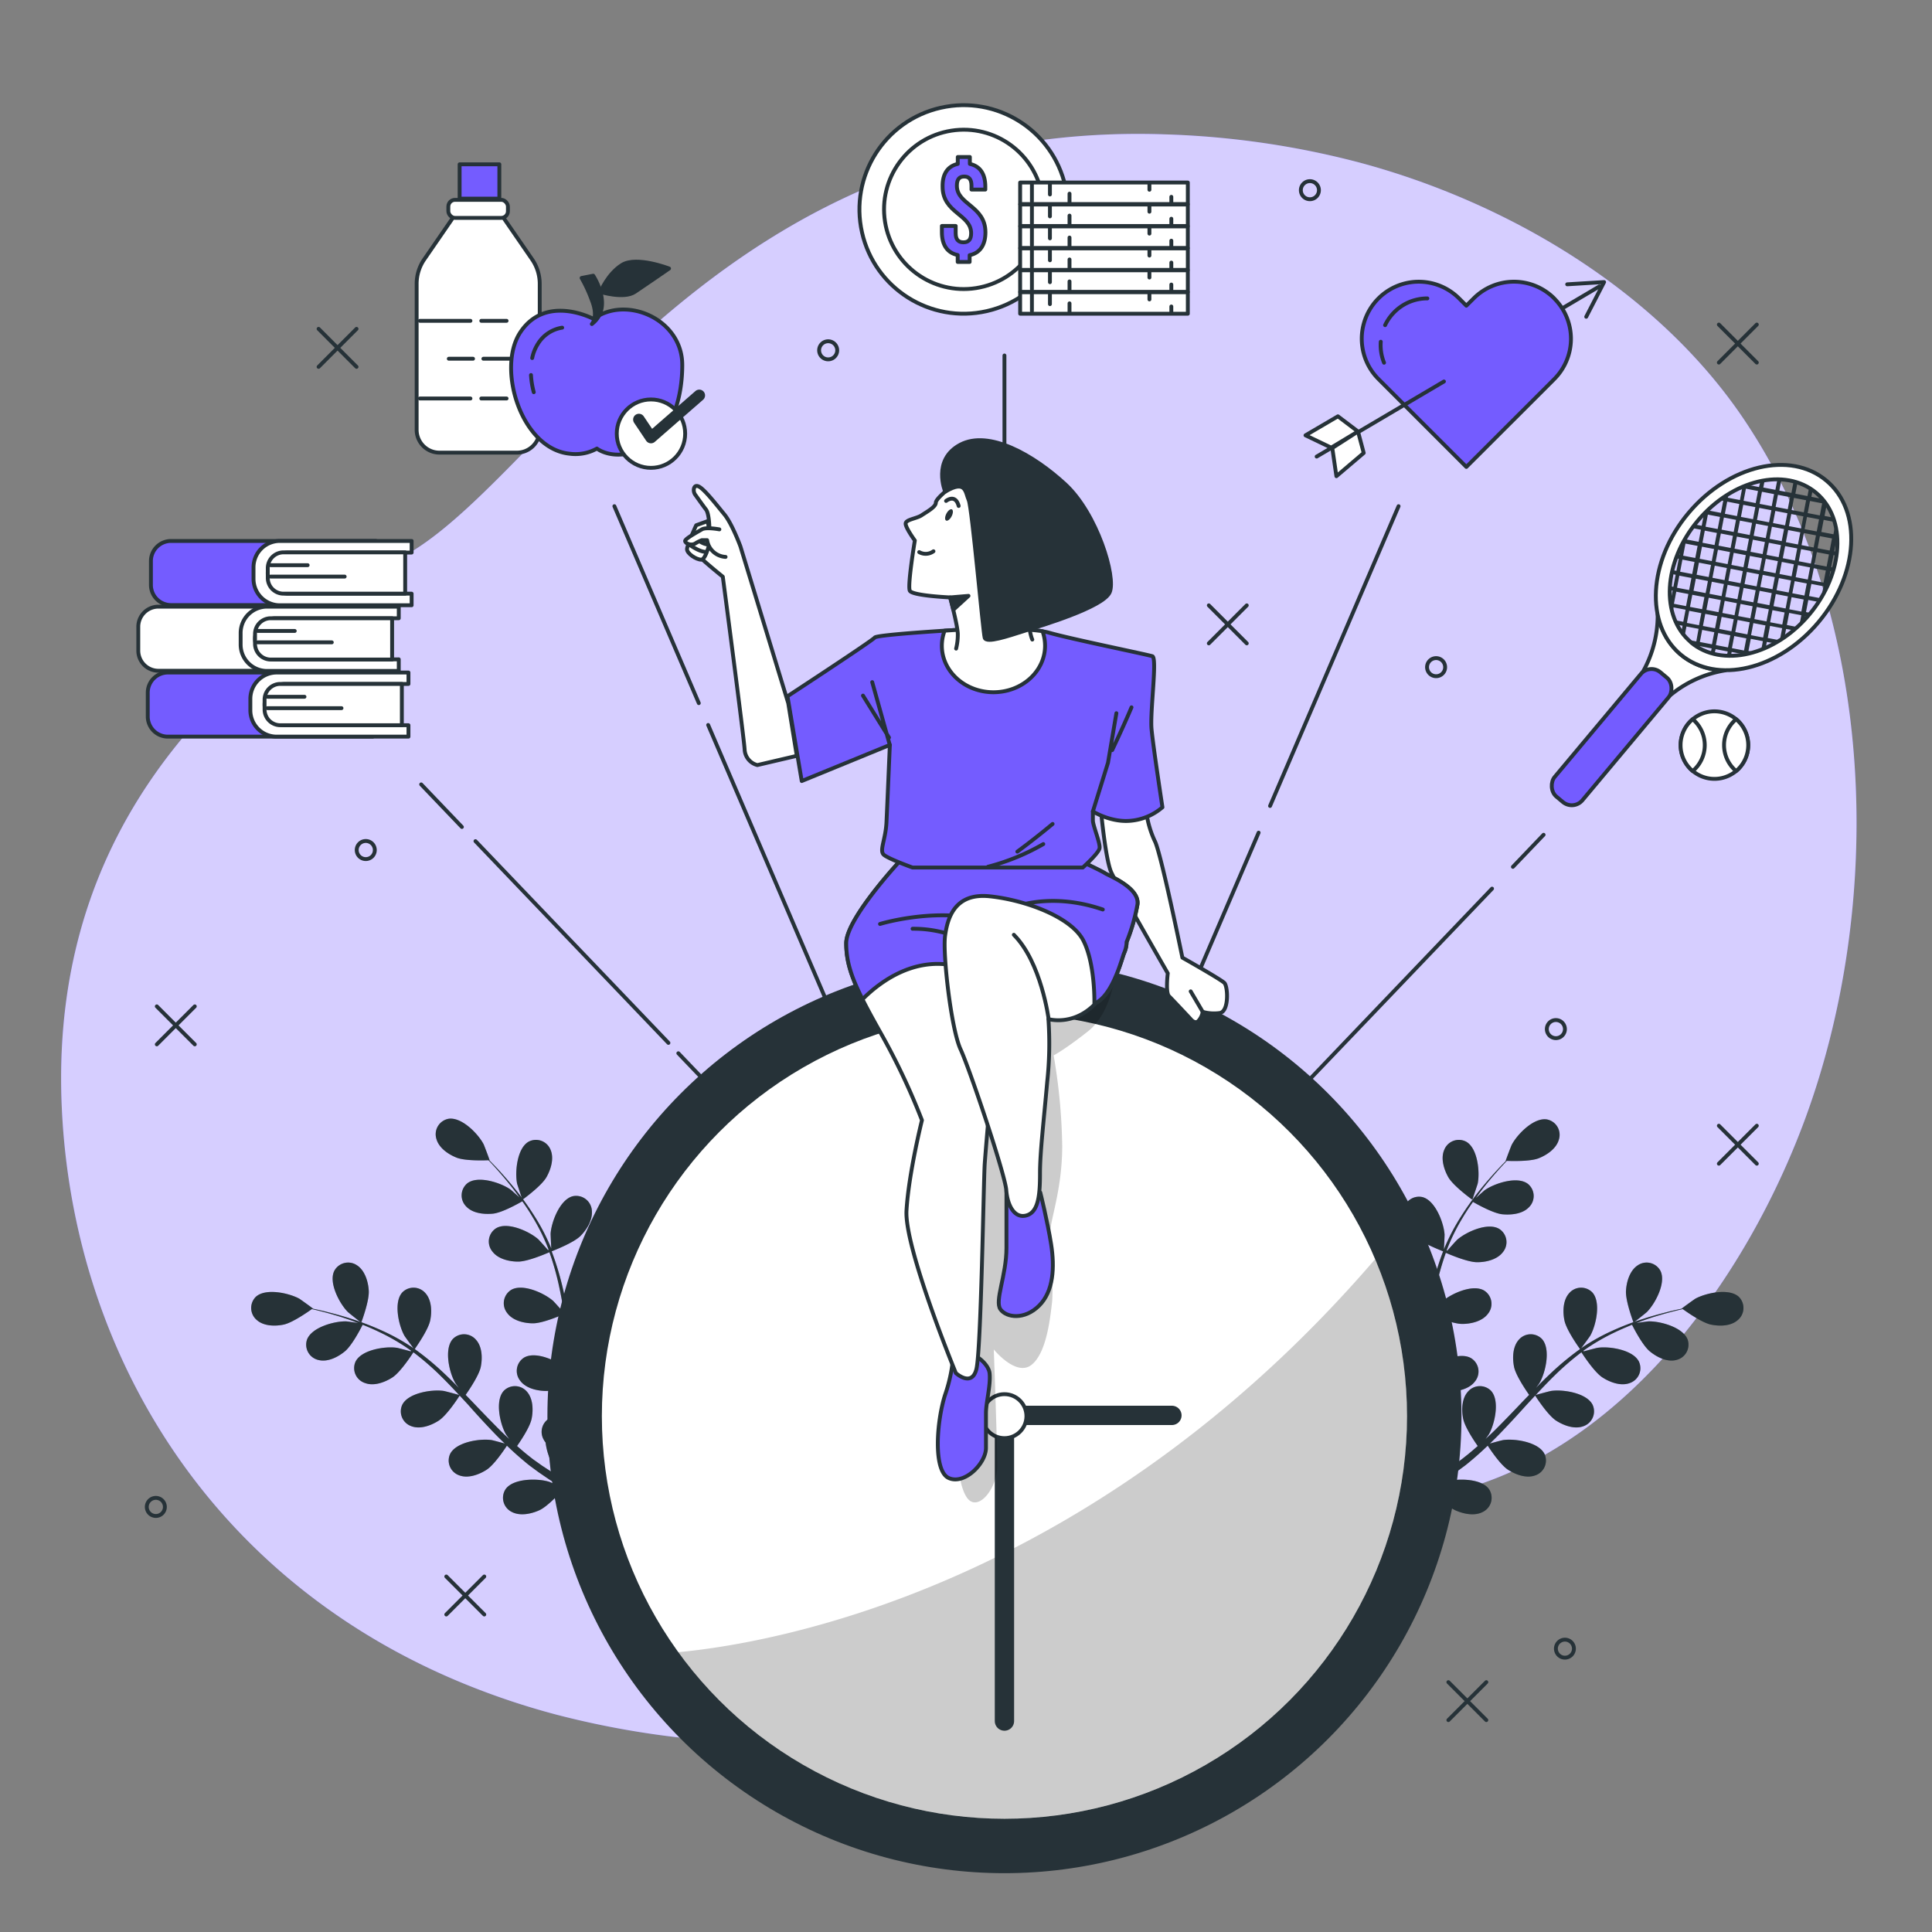 <svg xmlns="http://www.w3.org/2000/svg" viewBox="0 0 500 500"><rect x="0" y="0" width="500" height="500" fill="#808080" stroke="none"/><path d="M466.86 290.39c-14.73 39.43-44.81 82.11-87.14 94.75-64 19.1-71.6 70.65-186.16 65.87a230.92 230.92 0 0 1-49.56-7.26 194.41 194.41 0 0 1-23.27-7.75C53.8 408.89 18.89 349.23 16 286.81c-3.82-82.11 53.46-121.24 90.69-144.15S188.79 31 301.44 34.77a224.06 224.06 0 0 1 50.92 7.44c37.91 10.26 76.44 32.95 98.84 66.12q2.52 3.75 4.82 7.64c29.98 50.85 30.91 120.66 10.84 174.42z" style="fill:#745cff"/><path d="M466.86 290.39c-14.73 39.43-44.81 82.11-87.14 94.75-64 19.1-71.6 70.65-186.16 65.87a230.92 230.92 0 0 1-49.56-7.26 194.41 194.41 0 0 1-23.27-7.75C53.8 408.89 18.89 349.23 16 286.81c-3.82-82.11 53.46-121.24 90.69-144.15S188.79 31 301.44 34.77a224.06 224.06 0 0 1 50.92 7.44c37.91 10.26 76.44 32.95 98.84 66.12q2.52 3.75 4.82 7.64c29.98 50.85 30.91 120.66 10.84 174.42z" style="fill:#fff;opacity:.7"/><path style="fill:none;stroke:#263238;stroke-linecap:round;stroke-linejoin:round" d="M119.54 214.02 109 203M172.99 269.9l-49.94-52.21M259.95 360.81l-84.4-88.23M180.85 181.97 159 131M259.95 366.5l-76.68-178.88M391.54 224.34l7.94-8.3M261 360.81l125.14-130.83M328.69 208.58 361.95 131M261 366.5l64.73-151.01M259.95 366.5V92"/><g><path style="fill:none;stroke:#263238;stroke-linecap:round;stroke-linejoin:round" d="m50.41 260.45-9.83 9.83M50.41 270.28l-9.83-9.83M125.33 408l-9.83 9.83M125.33 417.83 115.5 408M454.66 291.34l-9.82 9.82M454.66 301.16l-9.82-9.82M384.66 435.34l-9.82 9.82M384.66 445.16l-9.82-9.82M322.66 156.67l-9.82 9.83M322.66 166.5l-9.82-9.83M92.27 85.11l-9.82 9.83M92.27 94.94l-9.82-9.83M454.66 84l-9.82 9.83M454.66 93.83 444.84 84M97 220a2.34 2.34 0 1 0-2.33 2.33A2.33 2.33 0 0 0 97 220zM407.33 426.67A2.33 2.33 0 1 0 405 429a2.33 2.33 0 0 0 2.33-2.33zM405 266.33a2.34 2.34 0 1 0-2.33 2.34 2.33 2.33 0 0 0 2.33-2.34zM374 172.67a2.34 2.34 0 1 0-2.33 2.33 2.33 2.33 0 0 0 2.33-2.33zM216.67 90.67a2.34 2.34 0 1 0-2.34 2.33 2.34 2.34 0 0 0 2.34-2.33zM341.34 49.23a2.34 2.34 0 1 0-2.34 2.33 2.34 2.34 0 0 0 2.34-2.33zM42.67 390a2.34 2.34 0 1 0-2.34 2.33 2.33 2.33 0 0 0 2.34-2.33z"/></g><g><path d="M435 169.4a18 18 0 0 1-6-10.64 29.82 29.82 0 0 1-5.47 17.71L430 182a29.87 29.87 0 0 1 16.53-8.51A18 18 0 0 1 435 169.4z" style="fill:#fff;stroke:#263238;stroke-linecap:round;stroke-linejoin:round"/><path d="M472.65 124.37c-9.3-7.79-25.28-4-35.69 8.42s-11.31 28.83-2 36.61 25.28 4 35.69-8.42 11.35-28.82 2-36.61zm-35 41.87c-8-6.69-7.22-20.78 1.73-31.47S462 120.84 470 127.53s7.22 20.79-1.73 31.48-22.68 13.93-30.67 7.23z" style="fill:#fff;stroke:#263238;stroke-linecap:round;stroke-linejoin:round"/><rect x="412.37" y="169.81" width="9.38" height="41.95" rx="3.59" transform="rotate(39.93 417.095 190.816)" style="fill:#745cff;stroke:#263238;stroke-linecap:round;stroke-linejoin:round"/><path d="m455.23 126.05-3-.57c-.59.21-1.18.45-1.77.71l.43.09-.6 3.13-3.13-.6.18-1c-.4.24-.8.5-1.2.77-.39.27-.79.54-1.17.83l1 .19-.6 3.13-3.13-.6.1-.52c-.46.43-.92.87-1.37 1.33h.03l-.6 3.13-1.87-.35c-.24.3-.47.61-.69.92l2.36.45-.6 3.13-3.13-.6.25-1.33q-.87 1.38-1.59 2.79l-.48 2.5-.59-.12c-.13.33-.26.66-.38 1l.78.15-.6 3.13-1.1-.21c-.08.34-.15.67-.21 1l1.11.22-.6 3.13-.93-.18c0 .35 0 .7-.05 1l.79.15-.6 3.13a18 18 0 0 0 .56 2.64l.27-1.43 3.13.6-.6 3.13-2.14-.41c.17.4.34.78.54 1.16l1.41.27-.3 1.54c.27.37.55.73.85 1.07l.46-2.41 3.14.6L439 166l-2.15-.41c.25.24.5.47.77.69s.58.46.88.68l.3.06v.12c.31.21.63.41.95.59l.1-.52 3.13.6-.28 1.19c.33.1.66.19 1 .27l.3-1.27 3.13.6-.22 1.13h1.05l.19-1 3.13.6a22.32 22.32 0 0 0 2.61-.6l-1.39-.27.6-3.13 3.13.6-.41 2.15c.39-.15.77-.31 1.15-.48l.28-1.47 2 .37c.45-.25.91-.52 1.36-.79l-3.12-.6.6-3.13 3.13.6-.6 3.12c.41-.25.81-.51 1.21-.79l.41-2.14 1.92.37 1-.86-2.72-.53.6-3.13 3.14.6-.5 2.58c.44-.42.88-.86 1.31-1.31l.2-1.07.66.12.54-.61c.08-.1.15-.2.23-.29l-1.23-.24.6-3.13 2.73.52.6-.94-3.14-.6.6-3.13 3.14.6-.6 3.13a31.54 31.54 0 0 0 2-3.91h-.21l.6-3.13.74.14c.1-.34.2-.67.28-1l-.82-.16.6-3.13.87.16c0-.34.09-.69.13-1l-.81-.15.6-3.13h.3c0-.36 0-.71-.07-1.07v-.11a19.48 19.48 0 0 0-.51-2.88l-.53 2.79-3.13-.6.6-3.13 3 .57c-.11-.38-.23-.76-.36-1.13l-2.41-.46.6-3.13a12.47 12.47 0 0 0-1-1.24l-3-.57.35-1.84c-.3-.21-.62-.41-.94-.6l-.43 2.24-3.13-.6.57-3c-.33-.11-.66-.21-1-.29l-.59 3.08-3.13-.6.57-3h-1.05l-.54 2.8-3.13-.6.37-1.93-1.09.2zm-8.23 3.77 3.13.61-.6 3.13-3.13-.6zm5.27 17.18.6-3.13 3.13.6-.6 3.13zm2.94 1.62-.6 3.13-3.13-.6.6-3.13zm-4-1.82-3.13-.6.6-3.13 3.13.6zm1.82-4 .6-3.13 3.13.6-.6 3.13zm-1-.2-3.13-.6.6-3.13 3.13.6zm-4.93 3.4-3.1-.6.6-3.13 3.13.6zm-.19 1-.6 3.14-3.13-.61.6-3.13zm1 .2 3.13.6-.6 3.13-3.13-.6zm2.33 4.75-.6 3.13-3.13-.6.6-3.13zm1 .2 3.13.6-.6 3.13-3.13-.6zm2.34 4.75-.6 3.13-3.14-.6.6-3.14zm1.81-4 3.13.6-.6 3.13-3.13-.6zm.19-1 .61-3.13 3.13.6-.6 3.13zm5.55-6.48 3.13.6-.6 3.13-3.13-.6zm-1.62 2.93-3.13-.6.6-3.13 3.13.6zm-2.33-4.75.6-3.13 3.13.6-.6 3.13zm.79-4.15.6-3.13 3.14.6-.61 3.13zm-1-.19-3.13-.6.6-3.13 3.14.6zm-4.14-.8-3.14-.6.6-3.13 3.14.6zm-4.15-.79-3.14-.6.6-3.14 3.14.61zm-.2 1-.6 3.14-3.13-.6.6-3.14zm-5.48 6.54-3.13-.6.6-3.13 3.13.6zm-.19 1-.6 3.13-3.13-.6.6-3.13zm-.8 4.15-.6 3.13-3.13-.6.6-3.13zm1 .19 3.13.6-.6 3.13-3.13-.6zm2.34 4.75-.6 3.13-3.14-.6.61-3.13zm1 .2 3.14.6-.6 3.13-3.14-.6zm2.34 4.75-.6 3.13-3.13-.6.6-3.13zm1 .19 3.13.61-.6 3.13-3.13-.6zm4.94-3.35 3.14.6-.6 3.13-3.14-.6zm4.95-3.35 3.13.6-.6 3.13-3.13-.6zm.19-1 .61-3.13 3.13.6-.6 3.13zm5.55-6.49 3.13.6-.6 3.13-3.13-.6zm.2-1 .6-3.13 3.13.6-.6 3.14zm-1-.19-3.13-.6.6-3.13 3.13.6zm-2.34-4.75.6-3.13 3.14.6-.61 3.13zm.8-4.15.6-3.13 3.13.6-.6 3.13zm-1-.2-3.13-.6.6-3.13 3.13.6zm-4.15-.79-3.13-.6.6-3.13 3.13.6zm-4.15-.8-3.13-.6.6-3.13 3.13.6zM442 133.18l3.13.6-.6 3.13-3.14-.6zm-.8 4.15 3.13.6-.6 3.13-3.13-.6zm-5 3.35 3.14.6-.61 3.13-3.13-.6zm-.79 4.15 3.13.6-.6 3.13-3.13-.6zm-.8 4.15 3.13.6-.6 3.13-3.13-.6zm-1.4 7.28.61-3.13 3.13.6-.6 3.13zm4.76-2.33 3.13.6-.6 3.13-3.14-.6zm-1.4 7.28.6-3.13 3.13.6-.6 3.13zm4.75-2.34 3.13.6-.6 3.13-3.13-.6zm-1.4 7.28.6-3.13 3.14.6-.61 3.13zm4.15.8.6-3.13 3.13.6-.6 3.13zm7.28 1.4-3.13-.61.6-3.13 3.13.6zm4.95-3.36-3.13-.6.6-3.13 3.13.6zm4.95-3.35-3.14-.6.6-3.13 3.14.6zm4.94-3.36-3.13-.6.6-3.13 3.13.6zm.8-4.15-3.14-.6.61-3.13 3.13.6zm4.94-3.35-3.13-.6.6-3.13 3.13.6zm.8-4.15-3.13-.6.6-3.13 3.13.6zm1.39-7.28-.6 3.13-3.13-.6.6-3.13zm-4.75 2.34-3.13-.61.6-3.13 3.13.6zm.8-4.15-3.13-.6.6-3.14 3.13.6zm1.4-7.28-.6 3.13-3.14-.6.6-3.14zm-4.15-.8-.6 3.13-3.14-.6.6-3.13zm-4.15-.8-.6 3.13-3.14-.6.6-3.13zm-4.15-.79-.6 3.13-3.13-.6.6-3.13zm-4.75 2.33-3.13-.6.6-3.13 3.13.6z" style="fill:#263238"/><path d="M452.44 192.85a8.74 8.74 0 1 1-3.13-6.72 8.74 8.74 0 0 1 3.13 6.72z" style="fill:#fff;stroke:#263238;stroke-linecap:round;stroke-linejoin:round"/><path d="M441.19 192.85a8.76 8.76 0 0 1-3.12 6.7 8.74 8.74 0 0 1 0-13.42 8.81 8.81 0 0 1 3.12 6.72zM452.44 192.85a8.74 8.74 0 0 1-3.13 6.7 8.76 8.76 0 0 1 0-13.42 8.78 8.78 0 0 1 3.13 6.72z" style="fill:#fff;stroke:#263238;stroke-linecap:round;stroke-linejoin:round"/></g><g><path style="fill:none;stroke:#263238;stroke-linecap:round;stroke-linejoin:round" d="m380.99 93.56 32.93-19.44"/><path d="M402.24 77.23a14.73 14.73 0 0 0-20.86 0l-1.89 1.88-1.88-1.88a14.75 14.75 0 1 0-20.87 20.86l1.89 1.89 20.86 20.86L400.36 100l1.88-1.89a14.75 14.75 0 0 0 0-20.86z" style="fill:#745cff;stroke:#263238;stroke-linecap:round;stroke-linejoin:round"/><path d="M357.34 88.44a12.19 12.19 0 0 0 .85 5.43M369.4 77.23a12 12 0 0 0-8.55 3.54 12.18 12.18 0 0 0-2.39 3.38M340.75 118.16l32.94-19.43" style="fill:none;stroke:#263238;stroke-linecap:round;stroke-linejoin:round"/><path style="fill:#fff;stroke:#263238;stroke-linecap:round;stroke-linejoin:round" d="m351.45 111.67-5.2-3.93-8.39 4.92 6.65 3.19 6.94-4.18zM351.45 111.67l1.48 5.56-7.07 6.01-1.06-7.3 6.65-4.27z"/><path style="fill:none;stroke:#263238;stroke-linecap:round;stroke-linejoin:round" d="m405.59 73.58 9.55-.58-4.63 8.98"/></g><g><circle cx="249.41" cy="54.21" r="26.98" transform="rotate(-12.74 249.38 54.231)" style="fill:#fff;stroke:#263238;stroke-linecap:round;stroke-linejoin:round"/><circle cx="249.41" cy="54.21" r="20.62" transform="rotate(-8.93 249.267 54.188)" style="fill:#fff;stroke:#263238;stroke-linecap:round;stroke-linejoin:round"/><path d="M247.87 42.42v-1.79H251v1.79c2.64.58 4 2.58 4 5.88v.76h-3.58v-1c0-1.72-.68-2.37-1.89-2.37s-1.89.65-1.89 2.37c0 4.95 7.39 5.19 7.39 12.07 0 3.26-1.41 5.36-4.09 5.91v1.75h-3.09V66c-2.72-.55-4.09-2.65-4.09-5.91v-1.61h3.57v1.89c0 1.72.76 2.34 2 2.34s2-.62 2-2.34c0-4.95-7.39-5.19-7.39-12.07-.06-3.23 1.28-5.3 3.93-5.88z" style="fill:#745cff;stroke:#263238;stroke-linecap:round;stroke-linejoin:round"/><path style="fill:#fff;stroke:#263238;stroke-linecap:round;stroke-linejoin:round" d="M264.01 75.62h43.4v5.57h-43.4z"/><path style="fill:none;stroke:#263238;stroke-linecap:round;stroke-linejoin:round" d="M267.06 76.07v4.46M271.72 76.07v2.64M276.79 78.51v2.43M297.47 75.67v1.82M303.14 80.94v-1.62"/><path style="fill:#fff;stroke:#263238;stroke-linecap:round;stroke-linejoin:round" d="M264.01 69.95h43.4v5.57h-43.4z"/><path style="fill:none;stroke:#263238;stroke-linecap:round;stroke-linejoin:round" d="M267.06 70.4v4.46M271.72 70.4v2.63M276.79 72.83v2.43M297.47 69.99v1.83M303.14 75.26v-1.62"/><path style="fill:#fff;stroke:#263238;stroke-linecap:round;stroke-linejoin:round" d="M264.01 64.27h43.4v5.57h-43.4z"/><path style="fill:none;stroke:#263238;stroke-linecap:round;stroke-linejoin:round" d="M267.06 64.72v4.46M271.72 64.72v2.64M276.79 67.15v2.44M297.47 64.31v1.83M303.14 69.59v-1.63"/><path style="fill:#fff;stroke:#263238;stroke-linecap:round;stroke-linejoin:round" d="M264.01 58.59h43.4v5.57h-43.4z"/><path style="fill:none;stroke:#263238;stroke-linecap:round;stroke-linejoin:round" d="M267.06 59.04v4.46M271.72 59.04v2.64M276.79 61.48v2.43M297.47 58.64v1.82M303.14 63.91v-1.62"/><path style="fill:#fff;stroke:#263238;stroke-linecap:round;stroke-linejoin:round" d="M264.01 52.92h43.4v5.57h-43.4z"/><path style="fill:none;stroke:#263238;stroke-linecap:round;stroke-linejoin:round" d="M267.06 53.37v4.46M271.72 53.37V56M276.79 55.8v2.43M297.47 52.96v1.83M303.14 58.23v-1.62"/><path style="fill:#fff;stroke:#263238;stroke-linecap:round;stroke-linejoin:round" d="M264.01 47.24h43.4v5.57h-43.4z"/><path style="fill:none;stroke:#263238;stroke-linecap:round;stroke-linejoin:round" d="M267.06 47.69v4.46M271.72 47.69v2.64M276.79 50.12v2.44M297.47 47.29v1.82M303.14 52.56v-1.62"/></g><g><path d="M133.73 117.14h-20a5.9 5.9 0 0 1-5.9-5.9V73.43a11.15 11.15 0 0 1 2-6.35l7.68-11.15H130l7.68 11.15a11.15 11.15 0 0 1 2 6.35v37.81a5.9 5.9 0 0 1-5.95 5.9z" style="fill:#fff;stroke:#263238;stroke-linecap:round;stroke-linejoin:round"/><rect x="116.03" y="51.72" width="15.42" height="4.67" rx="1.73" style="fill:#fff;stroke:#263238;stroke-linecap:round;stroke-linejoin:round"/><path style="fill:#745cff;stroke:#263238;stroke-linecap:round;stroke-linejoin:round" d="M118.95 42.52h10.28v8.88h-10.28z"/><path style="fill:none;stroke:#263238;stroke-linecap:round;stroke-linejoin:round" d="M108.67 83.03h13.08M124.56 83.03h6.54M108.67 103.13h13.08M124.56 103.13h6.54M137.64 92.84H125.1M122.42 92.84h-6.27"/><path d="M153.61 82.54s-12.36-6.63-19 3.53c-6.11 9.37.32 30.1 12.81 31.35a11.41 11.41 0 0 0 7.06-1.33s4.42 3.53 11.93 0 10.16-13.09 10.16-21.63c0-11.92-14.57-18.11-22.96-11.92z" style="fill:#745cff;stroke:#263238;stroke-linecap:round;stroke-linejoin:round"/><path d="M137.42 97.06a21.41 21.41 0 0 0 .72 4.44M145.49 84.8a9 9 0 0 0-6.3 4.22 11 11 0 0 0-1.46 3.64" style="fill:none;stroke:#263238;stroke-linecap:round;stroke-linejoin:round"/><path d="M153.17 83.86s1.77-1.77 0-6.18a37.07 37.07 0 0 0-2.65-5.74l3-.59s5.39 8.09-.35 12.51z" style="fill:#263238;stroke:#263238;stroke-linecap:round;stroke-linejoin:round"/><path d="M155.39 75.55s1.87-4.67 5.61-7 12.15.94 12.15.94-6.07 4.2-8.88 6.07-8.88-.01-8.88-.01z" style="fill:#263238;stroke:#263238;stroke-linecap:round;stroke-linejoin:round"/><circle cx="168.47" cy="112.23" r="8.85" style="fill:#fff;stroke:#263238;stroke-linecap:round;stroke-linejoin:round"/><path style="fill:none;stroke:#263238;stroke-linecap:round;stroke-linejoin:round;stroke-width:3px" d="m165.35 108.58 3.12 4.65 12.5-10.9"/></g><g><path d="M43.45 174.05h53v16.59h0-53a5.21 5.21 0 0 1-5.21-5.21v-6.18a5.21 5.21 0 0 1 5.21-5.2z" style="fill:#745cff;stroke:#263238;stroke-linecap:round;stroke-linejoin:round"/><path d="M73.82 187.69a5.35 5.35 0 0 1-5.35-5.34h0a5.36 5.36 0 0 1 5.35-5.35h31.89v-2.95h-34.1a6.82 6.82 0 0 0-6.82 6.82v2.95a6.82 6.82 0 0 0 6.82 6.82h34.1v-2.95z" style="fill:#fff;stroke:#263238;stroke-linecap:round;stroke-linejoin:round"/><path d="M72.55 177H104v10.69h0-31.45a4.08 4.08 0 0 1-4.08-4.08v-2.53a4.08 4.08 0 0 1 4.08-4.08z" style="fill:#fff;stroke:#263238;stroke-linecap:round;stroke-linejoin:round"/><path style="fill:none;stroke:#263238;stroke-linecap:round;stroke-linejoin:round" d="M69.21 180.32h9.59M69.21 183.27h19.17"/><path d="M40.94 157H94v16.59h0-53a5.21 5.21 0 0 1-5.21-5.21v-6.18a5.21 5.21 0 0 1 5.15-5.2z" style="fill:#fff;stroke:#263238;stroke-linecap:round;stroke-linejoin:round"/><path d="M71.31 170.67a5.36 5.36 0 0 1-5.31-5.35h0a5.35 5.35 0 0 1 5.31-5.32h31.89v-3H69.1a6.82 6.82 0 0 0-6.82 6.82v3a6.82 6.82 0 0 0 6.82 6.82h34.1v-3z" style="fill:#fff;stroke:#263238;stroke-linecap:round;stroke-linejoin:round"/><path d="M70 160h31.48v10.69h0H70a4.08 4.08 0 0 1-4-4.1v-2.53a4.08 4.08 0 0 1 4-4.06z" style="fill:#fff;stroke:#263238;stroke-linecap:round;stroke-linejoin:round"/><path style="fill:none;stroke:#263238;stroke-linecap:round;stroke-linejoin:round" d="M66.7 163.29h9.58M66.7 166.24h19.17"/><path d="M44.27 140h53v16.59h0-53a5.21 5.21 0 0 1-5.21-5.21v-6.18a5.21 5.21 0 0 1 5.21-5.2z" style="fill:#745cff;stroke:#263238;stroke-linecap:round;stroke-linejoin:round"/><path d="M74.64 153.64a5.35 5.35 0 0 1-5.35-5.35h0a5.35 5.35 0 0 1 5.35-5.29h31.89v-3h-34.1a6.82 6.82 0 0 0-6.82 6.82v3a6.82 6.82 0 0 0 6.82 6.82h34.1v-3z" style="fill:#fff;stroke:#263238;stroke-linecap:round;stroke-linejoin:round"/><path d="M73.38 142.95h31.48v10.69h0-31.48a4.08 4.08 0 0 1-4.08-4.08V147a4.08 4.08 0 0 1 4.08-4.05z" style="fill:#fff;stroke:#263238;stroke-linecap:round;stroke-linejoin:round"/><path style="fill:none;stroke:#263238;stroke-linecap:round;stroke-linejoin:round" d="M70.03 146.27h9.59M70.03 149.22H89.2"/></g><g><path d="M422.76 342.28c0 .06 3.28-2.55 3.46-2.74 2.16-2.17 5.06-7.64 3.48-10.69a4.06 4.06 0 0 0-5.89-1.36c-2 1.32-2.86 4.19-3 6.47-.21 2.68 1.95 8.31 1.95 8.32zM374.81 304.64c1.33 2.34 6.23 5.85 6.23 5.85s1.33-3.93 1.39-4.19c.6-3 0-9.17-3-10.84a4.06 4.06 0 0 0-5.66 2.12c-.97 2.22-.08 5.07 1.04 7.06z" style="fill:#263238"/><path d="M366 319.85c1.82 1.83 7.06 3.81 7.48 4a71.39 71.39 0 0 0-2.81 9.17c-.44 1.81-.82 3.65-1.18 5.5 0-.87.07-1.64.06-1.75-.21-3.06-2.42-8.84-5.75-9.67a4.07 4.07 0 0 0-4.91 3.54c-.34 2.4 1.27 4.91 2.88 6.54s6.07 3.42 7.25 3.88c-.13.71-.27 1.42-.4 2.13-.62 3.41-1.22 6.82-1.91 10.15-.24 1.17-.52 2.32-.8 3.46 0-.77.06-1.42 0-1.52-.21-3.06-2.42-8.84-5.75-9.66a4.07 4.07 0 0 0-4.91 3.53c-.34 2.4 1.27 4.92 2.88 6.54s5.64 3.25 7 3.8c-.32 1.17-.63 2.33-1 3.45-.26.76-.46 1.5-.77 2.25s-.58 1.48-.86 2.21c-.6 1.38-1.21 2.81-1.83 4.15-.42.93-.84 1.81-1.26 2.7.25-1.16.7-3.45.72-3.65.25-3.05-1-9.1-4.22-10.42a4.07 4.07 0 0 0-5.39 2.75c-.7 2.32.51 5.05 1.86 6.9 1.48 2 6.16 4.7 6.74 5-.7 1.46-1.4 2.89-2.07 4.21-2.34 4.61-4.46 8.36-6 11l1.86 1.4c.05-.08.09-.16.13-.24 1.48-2.66 3.55-6.5 5.81-11.21.72-1.49 1.45-3.09 2.2-4.75a42.76 42.76 0 0 0 5.08 1.05c.26 2.58 2.52 7.06 2.82 7.64-1.4.84-2.76 1.64-4.06 2.37-4.49 2.56-8.33 4.51-11 5.85l2 1.53c2.62-1.38 6.06-3.26 10-5.62 1.42-.85 2.92-1.78 4.45-2.75.44.5 4 4.53 6.32 5.56 2.09.94 5 1.55 7.14.39a4.06 4.06 0 0 0 1.57-5.84c-1.94-2.83-8.13-2.85-11.07-2-.17 0-2 .82-3.12 1.33l1.87-1.2c1.26-.82 2.5-1.68 3.83-2.59l1.91-1.41c.65-.46 1.27-1 1.92-1.54 1.47-1.22 2.89-2.52 4.31-3.87.72 1.1 3.33 5 5.27 6.24s4.71 2.29 7 1.46a4.06 4.06 0 0 0 2.44-5.53c-1.49-3.09-7.61-4.05-10.64-3.63-.19 0-2.34.58-3.51.91.84-.82 1.69-1.63 2.51-2.49 2.38-2.47 4.71-5 7.05-7.6l2.16-2.33c.25.4 3.27 5.09 5.43 6.49 1.92 1.24 4.72 2.29 7 1.46a4.07 4.07 0 0 0 2.45-5.53c-1.5-3.09-7.62-4.05-10.65-3.63-.23 0-3.31.83-4.09 1.07 1.59-1.71 3.19-3.39 4.83-5a72.77 72.77 0 0 1 7-6.06c.12.18 3.24 5.09 5.46 6.52 1.92 1.24 4.72 2.29 7 1.46a4.06 4.06 0 0 0 2.44-5.53c-1.49-3.09-7.61-4.05-10.64-3.62-.2 0-2.55.63-3.66.94l-.09-.18a54 54 0 0 1 8.05-4.72c1.54-.75 3.06-1.38 4.54-2 .49 1 2.77 5.4 4.62 6.91s4.44 2.8 6.79 2.22a4.07 4.07 0 0 0 3-5.23c-1.15-3.23-7.12-4.86-10.19-4.77-.16 0-1.85.24-3.08.43.68-.25 1.37-.52 2-.75 2.45-.87 4.74-1.52 6.78-2.07 1.16-.3 2.21-.56 3.2-.79 1 .71 4.95 3.51 7.25 4s5.22.43 7-1.16a4.07 4.07 0 0 0 .28-6c-2.51-2.34-8.56-1-11.23.45-.24.13-3.62 2.56-3.57 2.6h.06c-1 .2-2 .43-3.1.69-2 .52-4.36 1.11-6.84 1.93a71.5 71.5 0 0 0-7.86 3 53.14 53.14 0 0 0-8.22 4.58l-.09.07c.62-.79 2.27-3.07 2.38-3.26 1.51-2.66 2.85-8.71.53-11.23a4.06 4.06 0 0 0-6 .24c-1.61 1.82-1.66 4.8-1.21 7 .51 2.54 3.78 7.08 4.05 7.44a72.16 72.16 0 0 0-7.41 6.1c-1.36 1.27-2.69 2.59-4 3.94.52-.7 1-1.34 1-1.43 1.51-2.67 2.86-8.71.53-11.24a4.06 4.06 0 0 0-6 .25c-1.6 1.81-1.65 4.79-1.2 7s3.17 6.2 3.9 7.23l-1.51 1.56c-2.39 2.51-4.77 5-7.18 7.41-.85.85-1.72 1.65-2.59 2.45.46-.62.83-1.15.88-1.24 1.51-2.67 2.86-8.71.54-11.23a4.06 4.06 0 0 0-6 .24c-1.61 1.81-1.66 4.8-1.21 7s2.91 5.82 3.77 7.05c-.91.79-1.82 1.59-2.74 2.32-.64.49-1.22 1-1.88 1.45l-1.82 1.53c-1.26.82-2.56 1.68-3.81 2.45-.87.55-1.71 1-2.55 1.56.86-.83 2.5-2.49 2.62-2.65a15.7 15.7 0 0 0 2.91-7.4 6.11 6.11 0 0 0 .5-.75 4.07 4.07 0 0 0-1.91-5.74c-3.18-1.29-8.36 2.11-10.32 4.46-.12.14-1.2 1.79-1.87 2.84.3-.68.59-1.33.89-2 .61-1.39 1.17-2.78 1.77-4.28.27-.74.54-1.48.82-2.23s.49-1.56.75-2.34c.55-1.83 1-3.71 1.45-5.61 1.21.52 5.54 2.33 7.84 2.3s5.2-.69 6.64-2.64a4.06 4.06 0 0 0-1-6c-2.95-1.75-8.58.82-10.88 2.85-.14.13-1.63 1.77-2.43 2.68.25-1.14.51-2.29.73-3.45.62-3.38 1.15-6.81 1.69-10.23.16-1.05.34-2.09.51-3.14.43.2 5.53 2.45 8.1 2.42 2.29 0 5.2-.69 6.64-2.64a4.06 4.06 0 0 0-1-6c-2.95-1.75-8.58.82-10.88 2.85-.17.15-2.3 2.52-2.82 3.14.38-2.3.79-4.58 1.27-6.82a70.5 70.5 0 0 1 2.52-8.93c.2.08 5.51 2.46 8.15 2.43 2.29 0 5.2-.69 6.64-2.64a4.06 4.06 0 0 0-1-6c-3-1.75-8.58.82-10.88 2.85-.15.13-1.78 1.93-2.53 2.81l-.17-.1a52.22 52.22 0 0 1 4.11-8.38c.87-1.48 1.78-2.84 2.7-4.15.95.54 5.29 3 7.66 3.21s5.25-.11 6.89-1.89a4.05 4.05 0 0 0-.35-6c-2.74-2.07-8.62-.13-11.13 1.63-.13.1-1.41 1.23-2.33 2.06.43-.58.85-1.19 1.27-1.74 1.56-2.08 3.12-3.88 4.51-5.46.8-.9 1.54-1.69 2.24-2.43 1.21.05 6.06.19 8.24-.67s4.6-2.52 5.24-4.86a4.05 4.05 0 0 0-3.09-5.19c-3.39-.57-7.71 3.85-9.12 6.58-.13.23-1.61 4.13-1.55 4.13h.08c-.69.7-1.42 1.45-2.2 2.29-1.43 1.55-3 3.33-4.65 5.37A75.15 75.15 0 0 0 378 315a53.83 53.83 0 0 0-4.33 8.36v.11c.07-1 .2-3.82.18-4-.21-3.06-2.42-8.84-5.75-9.67a4.06 4.06 0 0 0-4.9 3.54c-.42 2.37 1.19 4.88 2.8 6.51z" style="fill:#263238"/><path d="M374.81 304.64c1.33 2.34 6.23 5.85 6.23 5.85s1.33-3.93 1.39-4.19c.6-3 0-9.17-3-10.84a4.06 4.06 0 0 0-5.66 2.12c-.97 2.22-.08 5.07 1.04 7.06zM422.76 342.28c0 .06 3.28-2.55 3.46-2.74 2.16-2.17 5.06-7.64 3.48-10.69a4.06 4.06 0 0 0-5.89-1.36c-2 1.32-2.86 4.19-3 6.47-.21 2.68 1.95 8.31 1.95 8.32z" style="fill:#263238;opacity:.3"/><path d="M366 319.85c1.82 1.83 7.06 3.81 7.48 4a71.39 71.39 0 0 0-2.81 9.17c-.44 1.81-.82 3.65-1.18 5.5 0-.87.07-1.64.06-1.75-.21-3.06-2.42-8.84-5.75-9.67a4.07 4.07 0 0 0-4.91 3.54c-.34 2.4 1.27 4.91 2.88 6.54s6.07 3.42 7.25 3.88c-.13.71-.27 1.42-.4 2.13-.62 3.41-1.22 6.82-1.91 10.15-.24 1.17-.52 2.32-.8 3.46 0-.77.06-1.42 0-1.52-.21-3.06-2.42-8.84-5.75-9.66a4.07 4.07 0 0 0-4.91 3.53c-.34 2.4 1.27 4.92 2.88 6.54s5.64 3.25 7 3.8c-.32 1.17-.63 2.33-1 3.45-.26.76-.46 1.5-.77 2.25s-.58 1.48-.86 2.21c-.6 1.38-1.21 2.81-1.83 4.15-.42.93-.84 1.81-1.26 2.7.25-1.16.7-3.45.72-3.65.25-3.05-1-9.1-4.22-10.42a4.07 4.07 0 0 0-5.39 2.75c-.7 2.32.51 5.05 1.86 6.9 1.48 2 6.16 4.7 6.74 5-.7 1.46-1.4 2.89-2.07 4.21-2.34 4.61-4.46 8.36-6 11l1.86 1.4c.05-.08.09-.16.13-.24 1.48-2.66 3.55-6.5 5.81-11.21.72-1.49 1.45-3.09 2.2-4.75a42.76 42.76 0 0 0 5.08 1.05c.26 2.58 2.52 7.06 2.82 7.64-1.4.84-2.76 1.64-4.06 2.37-4.49 2.56-8.33 4.51-11 5.85l2 1.53c2.62-1.38 6.06-3.26 10-5.62 1.42-.85 2.92-1.78 4.45-2.75.44.5 4 4.53 6.32 5.56 2.09.94 5 1.55 7.14.39a4.06 4.06 0 0 0 1.57-5.84c-1.94-2.83-8.13-2.85-11.07-2-.17 0-2 .82-3.12 1.33l1.87-1.2c1.26-.82 2.5-1.68 3.83-2.59l1.91-1.41c.65-.46 1.27-1 1.92-1.54 1.47-1.22 2.89-2.52 4.31-3.87.72 1.1 3.33 5 5.27 6.24s4.71 2.29 7 1.46a4.06 4.06 0 0 0 2.44-5.53c-1.49-3.09-7.61-4.05-10.64-3.63-.19 0-2.34.58-3.51.91.84-.82 1.69-1.63 2.51-2.49 2.38-2.47 4.71-5 7.05-7.6l2.16-2.33c.25.4 3.27 5.09 5.43 6.49 1.92 1.24 4.72 2.29 7 1.46a4.07 4.07 0 0 0 2.45-5.53c-1.5-3.09-7.62-4.05-10.65-3.63-.23 0-3.31.83-4.09 1.07 1.59-1.71 3.19-3.39 4.83-5a72.77 72.77 0 0 1 7-6.06c.12.18 3.24 5.09 5.46 6.52 1.92 1.24 4.72 2.29 7 1.46a4.06 4.06 0 0 0 2.44-5.53c-1.49-3.09-7.61-4.05-10.64-3.62-.2 0-2.55.63-3.66.94l-.09-.18a54 54 0 0 1 8.05-4.72c1.54-.75 3.06-1.38 4.54-2 .49 1 2.77 5.4 4.62 6.91s4.44 2.8 6.79 2.22a4.07 4.07 0 0 0 3-5.23c-1.15-3.23-7.12-4.86-10.19-4.77-.16 0-1.85.24-3.08.43.68-.25 1.37-.52 2-.75 2.45-.87 4.74-1.52 6.78-2.07 1.16-.3 2.21-.56 3.2-.79 1 .71 4.95 3.51 7.25 4s5.22.43 7-1.16a4.07 4.07 0 0 0 .28-6c-2.51-2.34-8.56-1-11.23.45-.24.13-3.62 2.56-3.57 2.6h.06c-1 .2-2 .43-3.1.69-2 .52-4.36 1.11-6.84 1.93a71.5 71.5 0 0 0-7.86 3 53.14 53.14 0 0 0-8.22 4.58l-.09.07c.62-.79 2.27-3.07 2.38-3.26 1.51-2.66 2.85-8.71.53-11.23a4.06 4.06 0 0 0-6 .24c-1.61 1.82-1.66 4.8-1.21 7 .51 2.54 3.78 7.08 4.05 7.44a72.16 72.16 0 0 0-7.41 6.1c-1.36 1.27-2.69 2.59-4 3.94.52-.7 1-1.34 1-1.43 1.51-2.67 2.86-8.71.53-11.24a4.06 4.06 0 0 0-6 .25c-1.6 1.81-1.65 4.79-1.2 7s3.17 6.2 3.9 7.23l-1.51 1.56c-2.39 2.51-4.77 5-7.18 7.41-.85.85-1.72 1.65-2.59 2.45.46-.62.83-1.15.88-1.24 1.51-2.67 2.86-8.71.54-11.23a4.06 4.06 0 0 0-6 .24c-1.61 1.81-1.66 4.8-1.21 7s2.91 5.82 3.77 7.05c-.91.79-1.82 1.59-2.74 2.32-.64.49-1.22 1-1.88 1.45l-1.82 1.53c-1.26.82-2.56 1.68-3.81 2.45-.87.55-1.71 1-2.55 1.56.86-.83 2.5-2.49 2.62-2.65a15.7 15.7 0 0 0 2.91-7.4 6.11 6.11 0 0 0 .5-.75 4.07 4.07 0 0 0-1.91-5.74c-3.18-1.29-8.36 2.11-10.32 4.46-.12.14-1.2 1.79-1.87 2.84.3-.68.59-1.33.89-2 .61-1.39 1.17-2.78 1.77-4.28.27-.74.54-1.48.82-2.23s.49-1.56.75-2.34c.55-1.83 1-3.71 1.45-5.61 1.21.52 5.54 2.33 7.84 2.3s5.2-.69 6.64-2.64a4.06 4.06 0 0 0-1-6c-2.95-1.75-8.58.82-10.88 2.85-.14.13-1.63 1.77-2.43 2.68.25-1.14.51-2.29.73-3.45.62-3.38 1.15-6.81 1.69-10.23.16-1.05.34-2.09.51-3.14.43.2 5.53 2.45 8.1 2.42 2.29 0 5.2-.69 6.64-2.64a4.06 4.06 0 0 0-1-6c-2.95-1.75-8.58.82-10.88 2.85-.17.15-2.3 2.52-2.82 3.14.38-2.3.79-4.58 1.27-6.82a70.5 70.5 0 0 1 2.52-8.93c.2.08 5.51 2.46 8.15 2.43 2.29 0 5.2-.69 6.64-2.64a4.06 4.06 0 0 0-1-6c-3-1.75-8.58.82-10.88 2.85-.15.13-1.78 1.93-2.53 2.81l-.17-.1a52.22 52.22 0 0 1 4.11-8.38c.87-1.48 1.78-2.84 2.7-4.15.95.54 5.29 3 7.66 3.21s5.25-.11 6.89-1.89a4.05 4.05 0 0 0-.35-6c-2.74-2.07-8.62-.13-11.13 1.63-.13.1-1.41 1.23-2.33 2.06.43-.58.85-1.19 1.27-1.74 1.56-2.08 3.12-3.88 4.51-5.46.8-.9 1.54-1.69 2.24-2.43 1.21.05 6.06.19 8.24-.67s4.6-2.52 5.24-4.86a4.05 4.05 0 0 0-3.09-5.19c-3.39-.57-7.71 3.85-9.12 6.58-.13.23-1.61 4.13-1.55 4.13h.08c-.69.7-1.42 1.45-2.2 2.29-1.43 1.55-3 3.33-4.65 5.37A75.15 75.15 0 0 0 378 315a53.83 53.83 0 0 0-4.33 8.36v.11c.07-1 .2-3.82.18-4-.21-3.06-2.42-8.84-5.75-9.67a4.06 4.06 0 0 0-4.9 3.54c-.42 2.37 1.19 4.88 2.8 6.51z" style="fill:#263238;opacity:.3"/><path d="M93.49 342.28c0 .06-3.28-2.55-3.47-2.74-2.16-2.17-5.06-7.64-3.48-10.69a4.06 4.06 0 0 1 5.89-1.36c2 1.32 2.86 4.19 3 6.47.21 2.68-1.94 8.31-1.94 8.32zM141.43 304.64c-1.32 2.34-6.23 5.85-6.23 5.85s-1.33-3.93-1.38-4.19c-.6-3 0-9.17 3-10.84a4.07 4.07 0 0 1 5.67 2.12c.95 2.22.07 5.07-1.06 7.06z" style="fill:#263238"/><path d="M150.24 319.85c-1.82 1.83-7.06 3.81-7.47 4a73 73 0 0 1 2.8 9.17c.44 1.81.82 3.65 1.18 5.5 0-.87-.06-1.64-.06-1.75.22-3.06 2.43-8.84 5.76-9.67a4.06 4.06 0 0 1 4.9 3.54c.34 2.4-1.26 4.91-2.88 6.54s-6.06 3.42-7.24 3.88c.13.71.27 1.42.39 2.13.62 3.41 1.22 6.82 1.91 10.15.24 1.17.52 2.32.8 3.46 0-.77-.05-1.42-.05-1.52.22-3.06 2.42-8.84 5.76-9.66a4.06 4.06 0 0 1 4.9 3.53c.34 2.4-1.26 4.92-2.88 6.54s-5.63 3.25-7 3.8c.32 1.17.64 2.33 1 3.45.26.76.47 1.5.78 2.25s.57 1.48.86 2.21c.6 1.38 1.2 2.81 1.82 4.15.43.93.85 1.81 1.27 2.7-.26-1.16-.71-3.45-.73-3.65-.25-3.05 1.06-9.1 4.23-10.42a4.06 4.06 0 0 1 5.38 2.75c.7 2.32-.51 5.05-1.85 6.9-1.49 2-6.16 4.7-6.75 5 .7 1.46 1.4 2.89 2.08 4.21 2.33 4.61 4.45 8.36 6 11l-1.86 1.4c0-.08-.08-.16-.13-.24-1.48-2.66-3.54-6.5-5.81-11.21-.71-1.49-1.45-3.09-2.19-4.75a43.24 43.24 0 0 1-5.08 1.05c-.27 2.58-2.53 7.06-2.83 7.64 1.4.84 2.76 1.64 4.06 2.37 4.49 2.56 8.33 4.51 11 5.85l-2 1.53c-2.62-1.38-6.06-3.26-10-5.62-1.42-.85-2.92-1.78-4.45-2.75-.44.5-4 4.53-6.32 5.56-2.09.94-5 1.55-7.14.39a4.07 4.07 0 0 1-1.57-5.84c1.94-2.83 8.13-2.85 11.07-2 .17 0 2 .82 3.13 1.33-.63-.4-1.24-.78-1.87-1.2-1.27-.82-2.51-1.68-3.84-2.59l-1.91-1.41c-.64-.46-1.27-1-1.91-1.54-1.47-1.22-2.9-2.52-4.31-3.87-.72 1.1-3.34 5-5.27 6.24s-4.72 2.29-7 1.46a4.06 4.06 0 0 1-2.44-5.53c1.5-3.09 7.61-4.05 10.65-3.63.19 0 2.33.58 3.5.91-.84-.82-1.68-1.63-2.51-2.49-2.38-2.47-4.71-5-7-7.6l-2.16-2.33c-.25.4-3.26 5.09-5.43 6.49-1.92 1.24-4.71 2.29-7 1.46a4.06 4.06 0 0 1-2.44-5.53c1.49-3.09 7.61-4.05 10.64-3.63.23 0 3.31.83 4.09 1.07-1.59-1.71-3.19-3.39-4.83-5a71.59 71.59 0 0 0-7-6.06c-.12.18-3.24 5.09-5.45 6.52-1.93 1.24-4.72 2.29-7 1.46a4.06 4.06 0 0 1-2.54-5.53c1.49-3.09 7.61-4.05 10.64-3.62.2 0 2.55.63 3.66.94l.09-.18a53.06 53.06 0 0 0-8-4.72c-1.54-.75-3-1.38-4.54-2-.49 1-2.77 5.4-4.62 6.91s-4.43 2.8-6.79 2.22a4.06 4.06 0 0 1-3-5.23c1.14-3.23 7.12-4.86 10.18-4.77.17 0 1.85.24 3.08.43-.67-.25-1.37-.52-2-.75-2.45-.87-4.74-1.52-6.77-2.07-1.16-.3-2.22-.56-3.21-.79-1 .71-5 3.51-7.25 4s-5.22.43-7-1.16a4.07 4.07 0 0 1-.28-6c2.51-2.34 8.56-1 11.24.45.23.13 3.62 2.56 3.57 2.6h-.06q1.43.3 3.09.69c2 .52 4.37 1.11 6.84 1.93a70.74 70.74 0 0 1 7.86 3 52.69 52.69 0 0 1 8.22 4.58l.09.07c-.61-.79-2.27-3.07-2.37-3.26-1.51-2.66-2.86-8.71-.54-11.23a4.06 4.06 0 0 1 6 .24c1.61 1.82 1.66 4.8 1.21 7-.51 2.54-3.78 7.08-4 7.44a72.06 72.06 0 0 1 7.4 6.1c1.36 1.27 2.7 2.59 4 3.94-.51-.7-1-1.34-1-1.43-1.51-2.67-2.86-8.71-.53-11.24a4.06 4.06 0 0 1 6 .25c1.61 1.81 1.66 4.79 1.21 7s-3.18 6.2-3.91 7.23l1.51 1.56c2.4 2.51 4.78 5 7.19 7.41.85.85 1.71 1.65 2.58 2.45-.45-.62-.83-1.15-.88-1.24-1.51-2.67-2.86-8.71-.53-11.23a4.06 4.06 0 0 1 6 .24c1.6 1.81 1.65 4.8 1.2 7s-2.91 5.82-3.77 7.05c.91.79 1.82 1.59 2.74 2.32.64.49 1.22 1 1.89 1.45l1.93 1.37c1.27.82 2.56 1.68 3.82 2.45.86.55 1.7 1 2.54 1.56-.85-.83-2.49-2.49-2.61-2.65a15.81 15.81 0 0 1-2.92-7.4 5.08 5.08 0 0 1-.49-.75 4.06 4.06 0 0 1 1.9-5.74c3.18-1.29 8.36 2.11 10.32 4.46.12.14 1.21 1.79 1.88 2.84-.3-.68-.6-1.33-.9-2-.6-1.39-1.16-2.78-1.77-4.28l-.81-2.23c-.29-.74-.5-1.56-.76-2.34-.55-1.83-1-3.71-1.45-5.61-1.21.52-5.54 2.33-7.84 2.3s-5.2-.69-6.64-2.64a4.07 4.07 0 0 1 1-6c3-1.75 8.59.82 10.88 2.85.15.13 1.63 1.77 2.43 2.68-.25-1.14-.51-2.29-.72-3.45-.63-3.38-1.15-6.81-1.69-10.23-.17-1.05-.35-2.09-.52-3.14-.43.2-5.53 2.45-8.1 2.42-2.29 0-5.2-.69-6.64-2.64a4.07 4.07 0 0 1 1-6c2.95-1.75 8.58.82 10.88 2.85.17.15 2.31 2.52 2.82 3.14-.38-2.3-.78-4.58-1.27-6.82a70.5 70.5 0 0 0-2.52-8.93c-.2.08-5.51 2.46-8.14 2.43-2.29 0-5.2-.69-6.64-2.64a4.06 4.06 0 0 1 1-6c2.95-1.75 8.58.82 10.88 2.85.15.13 1.78 1.93 2.53 2.81l.17-.1a52.22 52.22 0 0 0-4.11-8.38c-.87-1.48-1.78-2.84-2.7-4.15-.94.54-5.28 3-7.66 3.21s-5.24-.11-6.89-1.89a4.06 4.06 0 0 1 .35-6c2.74-2.07 8.62-.13 11.13 1.63.14.1 1.41 1.23 2.33 2.06-.42-.58-.85-1.19-1.27-1.74-1.56-2.08-3.12-3.88-4.51-5.46-.8-.9-1.54-1.69-2.24-2.43-1.2.05-6.06.19-8.24-.67s-4.6-2.52-5.24-4.86a4.06 4.06 0 0 1 3.09-5.19c3.39-.57 7.71 3.85 9.13 6.58.12.23 1.6 4.13 1.54 4.13h-.07c.68.7 1.42 1.45 2.2 2.29 1.43 1.55 3 3.33 4.64 5.37a71.47 71.47 0 0 1 4.89 6.86 53 53 0 0 1 4.33 8.36.76.76 0 0 0 0 .11c-.08-1-.2-3.82-.19-4 .21-3.06 2.42-8.84 5.75-9.67a4.08 4.08 0 0 1 4.91 3.54c.3 2.59-1.31 5.1-2.92 6.73z" style="fill:#263238"/><path d="M141.43 304.64c-1.32 2.34-6.23 5.85-6.23 5.85s-1.33-3.93-1.38-4.19c-.6-3 0-9.17 3-10.84a4.07 4.07 0 0 1 5.67 2.12c.95 2.22.07 5.07-1.06 7.06zM93.49 342.28c0 .06-3.28-2.55-3.47-2.74-2.16-2.17-5.06-7.64-3.48-10.69a4.06 4.06 0 0 1 5.89-1.36c2 1.32 2.86 4.19 3 6.47.21 2.68-1.94 8.31-1.94 8.32z" style="fill:#263238;opacity:.3"/><path d="M150.24 319.85c-1.82 1.83-7.06 3.81-7.47 4a73 73 0 0 1 2.8 9.17c.44 1.81.82 3.65 1.18 5.5 0-.87-.06-1.64-.06-1.75.22-3.06 2.43-8.84 5.76-9.67a4.06 4.06 0 0 1 4.9 3.54c.34 2.4-1.26 4.91-2.88 6.54s-6.06 3.42-7.24 3.88c.13.71.27 1.42.39 2.13.62 3.41 1.22 6.82 1.91 10.15.24 1.17.52 2.32.8 3.46 0-.77-.05-1.42-.05-1.52.22-3.06 2.42-8.84 5.76-9.66a4.06 4.06 0 0 1 4.9 3.53c.34 2.4-1.26 4.92-2.88 6.54s-5.63 3.25-7 3.8c.32 1.17.64 2.33 1 3.45.26.76.47 1.5.78 2.25s.57 1.48.86 2.21c.6 1.38 1.2 2.81 1.82 4.15.43.93.85 1.81 1.27 2.7-.26-1.16-.71-3.45-.73-3.65-.25-3.05 1.06-9.1 4.23-10.42a4.06 4.06 0 0 1 5.38 2.75c.7 2.32-.51 5.05-1.85 6.9-1.49 2-6.16 4.7-6.75 5 .7 1.46 1.4 2.89 2.08 4.21 2.33 4.61 4.45 8.36 6 11l-1.86 1.4c0-.08-.08-.16-.13-.24-1.48-2.66-3.54-6.5-5.81-11.21-.71-1.49-1.45-3.09-2.19-4.75a43.24 43.24 0 0 1-5.08 1.05c-.27 2.58-2.53 7.06-2.83 7.64 1.4.84 2.76 1.64 4.06 2.37 4.49 2.56 8.33 4.51 11 5.85l-2 1.53c-2.62-1.38-6.06-3.26-10-5.62-1.42-.85-2.92-1.78-4.45-2.75-.44.5-4 4.53-6.32 5.56-2.09.94-5 1.55-7.14.39a4.07 4.07 0 0 1-1.57-5.84c1.94-2.83 8.13-2.85 11.07-2 .17 0 2 .82 3.13 1.33-.63-.4-1.24-.78-1.87-1.2-1.27-.82-2.51-1.68-3.84-2.59l-1.91-1.41c-.64-.46-1.27-1-1.91-1.54-1.47-1.22-2.9-2.52-4.31-3.87-.72 1.1-3.34 5-5.27 6.24s-4.72 2.29-7 1.46a4.06 4.06 0 0 1-2.44-5.53c1.5-3.09 7.61-4.05 10.65-3.63.19 0 2.33.58 3.5.91-.84-.82-1.68-1.63-2.51-2.49-2.38-2.47-4.71-5-7-7.6l-2.16-2.33c-.25.4-3.26 5.09-5.43 6.49-1.92 1.24-4.71 2.29-7 1.46a4.06 4.06 0 0 1-2.44-5.53c1.49-3.09 7.61-4.05 10.64-3.63.23 0 3.31.83 4.09 1.07-1.59-1.71-3.19-3.39-4.83-5a71.59 71.59 0 0 0-7-6.06c-.12.18-3.24 5.09-5.45 6.52-1.93 1.24-4.72 2.29-7 1.46a4.06 4.06 0 0 1-2.54-5.53c1.49-3.09 7.61-4.05 10.64-3.62.2 0 2.55.63 3.66.94l.09-.18a53.06 53.06 0 0 0-8-4.72c-1.54-.75-3-1.38-4.54-2-.49 1-2.77 5.4-4.62 6.91s-4.43 2.8-6.79 2.22a4.06 4.06 0 0 1-3-5.23c1.14-3.23 7.12-4.86 10.18-4.77.17 0 1.85.24 3.08.43-.67-.25-1.37-.52-2-.75-2.45-.87-4.74-1.52-6.77-2.07-1.16-.3-2.22-.56-3.21-.79-1 .71-5 3.51-7.25 4s-5.22.43-7-1.16a4.07 4.07 0 0 1-.28-6c2.51-2.34 8.56-1 11.24.45.23.13 3.62 2.56 3.57 2.6h-.06q1.43.3 3.09.69c2 .52 4.37 1.11 6.84 1.93a70.74 70.74 0 0 1 7.86 3 52.69 52.69 0 0 1 8.22 4.58l.09.07c-.61-.79-2.27-3.07-2.37-3.26-1.51-2.66-2.86-8.71-.54-11.23a4.06 4.06 0 0 1 6 .24c1.61 1.82 1.66 4.8 1.21 7-.51 2.54-3.78 7.08-4 7.44a72.06 72.06 0 0 1 7.4 6.1c1.36 1.27 2.7 2.59 4 3.94-.51-.7-1-1.34-1-1.43-1.51-2.67-2.86-8.71-.53-11.24a4.06 4.06 0 0 1 6 .25c1.61 1.81 1.66 4.79 1.21 7s-3.18 6.2-3.91 7.23l1.51 1.56c2.4 2.51 4.78 5 7.19 7.41.85.85 1.71 1.65 2.58 2.45-.45-.62-.83-1.15-.88-1.24-1.51-2.67-2.86-8.71-.53-11.23a4.06 4.06 0 0 1 6 .24c1.6 1.81 1.65 4.8 1.2 7s-2.91 5.82-3.77 7.05c.91.79 1.82 1.59 2.74 2.32.64.49 1.22 1 1.89 1.45l1.93 1.37c1.27.82 2.56 1.68 3.82 2.45.86.55 1.7 1 2.54 1.56-.85-.83-2.49-2.49-2.61-2.65a15.81 15.81 0 0 1-2.92-7.4 5.08 5.08 0 0 1-.49-.75 4.06 4.06 0 0 1 1.9-5.74c3.18-1.29 8.36 2.11 10.32 4.46.12.14 1.21 1.79 1.88 2.84-.3-.68-.6-1.33-.9-2-.6-1.39-1.16-2.78-1.77-4.28l-.81-2.23c-.29-.74-.5-1.56-.76-2.34-.55-1.83-1-3.71-1.45-5.61-1.21.52-5.54 2.33-7.84 2.3s-5.2-.69-6.64-2.64a4.07 4.07 0 0 1 1-6c3-1.75 8.59.82 10.88 2.85.15.13 1.63 1.77 2.43 2.68-.25-1.14-.51-2.29-.72-3.45-.63-3.38-1.15-6.81-1.69-10.23-.17-1.05-.35-2.09-.52-3.14-.43.2-5.53 2.45-8.1 2.42-2.29 0-5.2-.69-6.64-2.64a4.07 4.07 0 0 1 1-6c2.95-1.75 8.58.82 10.88 2.85.17.15 2.31 2.52 2.82 3.14-.38-2.3-.78-4.58-1.27-6.82a70.5 70.5 0 0 0-2.52-8.93c-.2.08-5.51 2.46-8.14 2.43-2.29 0-5.2-.69-6.64-2.64a4.06 4.06 0 0 1 1-6c2.95-1.75 8.58.82 10.88 2.85.15.13 1.78 1.93 2.53 2.81l.17-.1a52.22 52.22 0 0 0-4.11-8.38c-.87-1.48-1.78-2.84-2.7-4.15-.94.54-5.28 3-7.66 3.21s-5.24-.11-6.89-1.89a4.06 4.06 0 0 1 .35-6c2.74-2.07 8.62-.13 11.13 1.63.14.1 1.41 1.23 2.33 2.06-.42-.58-.85-1.19-1.27-1.74-1.56-2.08-3.12-3.88-4.51-5.46-.8-.9-1.54-1.69-2.24-2.43-1.2.05-6.06.19-8.24-.67s-4.6-2.52-5.24-4.86a4.06 4.06 0 0 1 3.09-5.19c3.39-.57 7.71 3.85 9.13 6.58.12.23 1.6 4.13 1.54 4.13h-.07c.68.7 1.42 1.45 2.2 2.29 1.43 1.55 3 3.33 4.64 5.37a71.47 71.47 0 0 1 4.89 6.86 53 53 0 0 1 4.33 8.36.76.76 0 0 0 0 .11c-.08-1-.2-3.82-.19-4 .21-3.06 2.42-8.84 5.75-9.67a4.08 4.08 0 0 1 4.91 3.54c.3 2.59-1.31 5.1-2.92 6.73z" style="fill:#263238;opacity:.3"/></g><g><circle cx="259.95" cy="366.5" r="117.78" style="fill:#263238;stroke:#263238;stroke-linecap:round;stroke-linejoin:round"/><circle cx="259.95" cy="366.5" r="104.19" style="fill:#fff"/><path d="M355.91 325.84c-73.84 85.81-156.85 99.55-180.37 101.74a104.21 104.21 0 0 0 180.37-101.74z" style="opacity:.2"/><path style="fill:none;stroke:#263238;stroke-linecap:round;stroke-linejoin:round;stroke-width:5px" d="M261.8 366.3h41.49M259.95 366.5v78.91"/><circle cx="259.95" cy="366.5" r="5.69" style="fill:#fff;stroke:#263238;stroke-linecap:round;stroke-linejoin:round"/></g><g><path d="M288.62 251.88s-.89 10.18-7.08 15.05-8.86 6.2-8.86 6.2a148.26 148.26 0 0 1 2.22 23.46c0 11.5-3.3 19.73-3.1 22.57s.88 14.6.44 18.14-1.33 12.84-5.31 15.94-9.74-4-9.74-4 .89 23.9.89 30.1-5.31 12.39-8 8-2.21-13.72-2.21-18.15-.44-47.8-1.33-60.19-2.21-49.13-2.21-49.13l.88-10.18s18.59-8.41 43.38 2.21" style="opacity:.2"/><path d="M246.76 350a40.14 40.14 0 0 1-2.18 11c-2.18 6.85-3.12 19.63.93 21.5s9.66-3.74 9.66-7.79v-9c0-2.8 1.25-7.16.94-10.28s-5.92-6.94-9.35-5.43z" style="fill:#745cff;stroke:#263238;stroke-linecap:round;stroke-linejoin:round"/><path d="M284.78 208.27s1.24 14 2.8 17.45 14.64 26.17 14.64 26.17-.62 5 .32 5.92 5.61 5.92 5.61 5.92.93 1.25 1.86.62a4.41 4.41 0 0 0 1.25-2.49 10.69 10.69 0 0 0 4.36.31c2.5-.31 2.18-6.85 1.25-7.79S306 247.84 306 247.84s-5.6-27.42-7.16-30.22a26 26 0 0 1-2.18-7.48v-3.43z" style="fill:#fff;stroke:#263238;stroke-linecap:round;stroke-linejoin:round"/><path style="fill:none;stroke:#263238;stroke-linecap:round;stroke-linejoin:round" d="m311.26 261.86-3.11-5.3"/><path d="M233.67 222S219 237.56 219 244.1s2.49 11.84 9 23.37a173.15 173.15 0 0 1 10.6 22.44s-3.43 13.71-4 23.37 12.77 42.06 12.77 42.06 4.05 3.74 5.3-.93 1.87-48.92 2.18-53.29 1.25-14.95 1.25-14.95l1.24-27.11s19 1.24 24.62.93 8.41-12.15 9-13.4a7.2 7.2 0 0 0 .62-2.8 48.91 48.91 0 0 0 2.8-9.66c.63-4.36-7.47-7.48-8.41-8.1s-5.61-2.81-5.61-2.81z" style="fill:#fff;stroke:#263238;stroke-linecap:round;stroke-linejoin:round"/><path d="M286 226c-.93-.62-5.61-2.81-5.61-2.81L233.67 222S219 237.56 219 244.1c0 4.59 1.23 8.57 4.22 14.51 4.79-4.82 16.47-13.91 30.68-6.1a59.91 59.91 0 0 1 10.21 6.95c6 .33 14.42.72 17.83.53 5.61-.31 8.41-12.15 9-13.4a7.2 7.2 0 0 0 .62-2.8 48.91 48.91 0 0 0 2.8-9.66c.7-4.36-7.36-7.48-8.36-8.13z" style="fill:#745cff;stroke:#263238;stroke-linecap:round;stroke-linejoin:round"/><path d="M227.75 239.12s12.16-3.74 24.31-1.56M236.17 240.36a30.45 30.45 0 0 1 13.08 2.81M260.78 235.38s10-5 24.62 0" style="fill:none;stroke:#263238;stroke-linecap:round;stroke-linejoin:round"/><path d="M250.27 162.86S227 164.17 226.38 165s-22.58 15.19-22.58 15.19l3.69 21.94 22.8-9.34s-.65 15.42-.87 20-1.95 7.38-.65 8.46 7.38 3.26 7.38 3.26h44.08s4.13-3.69 4.34-5-1.73-5.87-1.73-7.17V210s4.77 3 10 2.39a14.51 14.51 0 0 0 8-3.47s-2.39-15.64-2.82-20.2 1.52-18.45.21-18.89-21.49-4.56-26.7-6.08-21.26-.89-21.26-.89z" style="fill:#745cff;stroke:#263238;stroke-linecap:round;stroke-linejoin:round"/><path d="M257.11 179.15c7.37 0 13.35-5.4 13.35-12.05a11.1 11.1 0 0 0-.66-3.74c-6.36-1-19.53-.5-19.53-.5s-2.46.14-5.8.36a11 11 0 0 0-.72 3.88c0 6.65 5.98 12.05 13.36 12.05z" style="fill:#fff;stroke:#263238;stroke-linecap:round;stroke-linejoin:round"/><path style="fill:none;stroke:#263238;stroke-linecap:round;stroke-linejoin:round" d="m230.29 192.83-4.56-16.29M230.07 190.87l-6.73-10.85M282.84 209.98l3.91-12.59 2.17-12.81M287.83 194.13s3-6.3 5-11.07M255.69 224.31a57.25 57.25 0 0 0 14.31-5.86M263.29 220.4s4.13-3 9.12-7.16"/><path d="M247.44 167.86a14.6 14.6 0 0 0 .44-3.69c0-2.17-2-9.56-2-9.56s-9.77-.43-10.42-1.73 1.3-13 1.3-13-2.38-3.26-2.38-4.35 2.82-1.3 4.12-2.17 3.69-2.17 3.69-3.25 3.69-3.91 3.69-3.91 3.48-3.91 11.51-2.61 13.68 8.25 14.12 15-5 13.68-5.43 16.29.21 8.69 1.08 10.64" style="fill:#fff;stroke:#263238;stroke-linecap:round;stroke-linejoin:round"/><path style="fill:#263238;stroke:#263238;stroke-linecap:round;stroke-linejoin:round" d="m245.92 154.61 4.73-.4-3.92 3.59-.81-3.19zM244.62 127.25s-3.47-8.25 3.91-12.16 18.89 2.61 27.14 10.21 13.25 24.1 11.51 28-18 8.69-22.15 10-9.77 3.26-10.2 1.74-3.26-33.66-4.13-35.61-.65-5.43-6.08-2.18z"/><ellipse cx="244.95" cy="133.22" rx="1.63" ry=".76" transform="rotate(-62.6 245.321 132.712)" style="fill:#263238"/><path d="M237.89 142.89a3.41 3.41 0 0 0 3.69-.22M244.84 129.64s2.39-1.95 3.26 1.3" style="fill:none;stroke:#263238;stroke-linecap:round;stroke-linejoin:round"/><path d="m204 182-12.38-40.6s-2.17-5.87-4.13-8.25-5-6.3-6.51-7.17-1.74 1.09-1.09 2 2 2.82 2.83 3.9.87 4.78.87 4.78-4.56 5.43-2.83 7.17 6.3 5.42 6.3 5.42 5.43 41.26 5.65 44.73A4.37 4.37 0 0 0 196 198l10.21-2.39z" style="fill:#fff;stroke:#263238;stroke-linecap:round;stroke-linejoin:round"/><path d="m183.17 134.85-3 1.09s-2.37 5.12-2.37 6.21 2.37 2.69 3.67 2.69 2.39-5.21 2.39-5.21z" style="fill:#fff;stroke:#263238;stroke-linecap:round;stroke-linejoin:round"/><path d="M178.23 140.83s2.64 2 4.44 2M179.43 138.19a5.11 5.11 0 0 0 3.83 2.76" style="fill:none;stroke:#263238;stroke-linecap:round;stroke-linejoin:round"/><path d="M186.17 137s-3.43-.65-4.52 0-4.34 2.39-4.34 3 1.52 1.31 2.6.66a9.36 9.36 0 0 1 1.74-.87H183a5.12 5.12 0 0 0 4.78 4.34" style="fill:#fff;stroke:#263238;stroke-linecap:round;stroke-linejoin:round"/><path d="M260.47 308v14.95c0 7.17-3.12 13.72-1.56 15.9s6.23 2.8 10-.94 4.05-10 3.12-15.89-2.8-13.4-2.8-13.4-6.89-5.94-8.76-.62z" style="fill:#745cff;stroke:#263238;stroke-linecap:round;stroke-linejoin:round"/><path d="M283.22 260s.31-10.28-2.81-16.51-15.27-10.6-24.3-11.53-10.91 5.61-11.53 10.28 1.56 24 4 29.29 11.53 32.41 11.84 36.46 2.18 7.48 5.3 6.54 3.43-5.61 3.43-10.9.93-13.09 1.87-23.69a91.56 91.56 0 0 0 .31-16.2s6.28 1.86 11.89-3.74z" style="fill:#fff;stroke:#263238;stroke-linecap:round;stroke-linejoin:round"/><path d="M271.38 263.73s-1.87-14.64-9-21.81" style="fill:none;stroke:#263238;stroke-linecap:round;stroke-linejoin:round"/></g></svg>